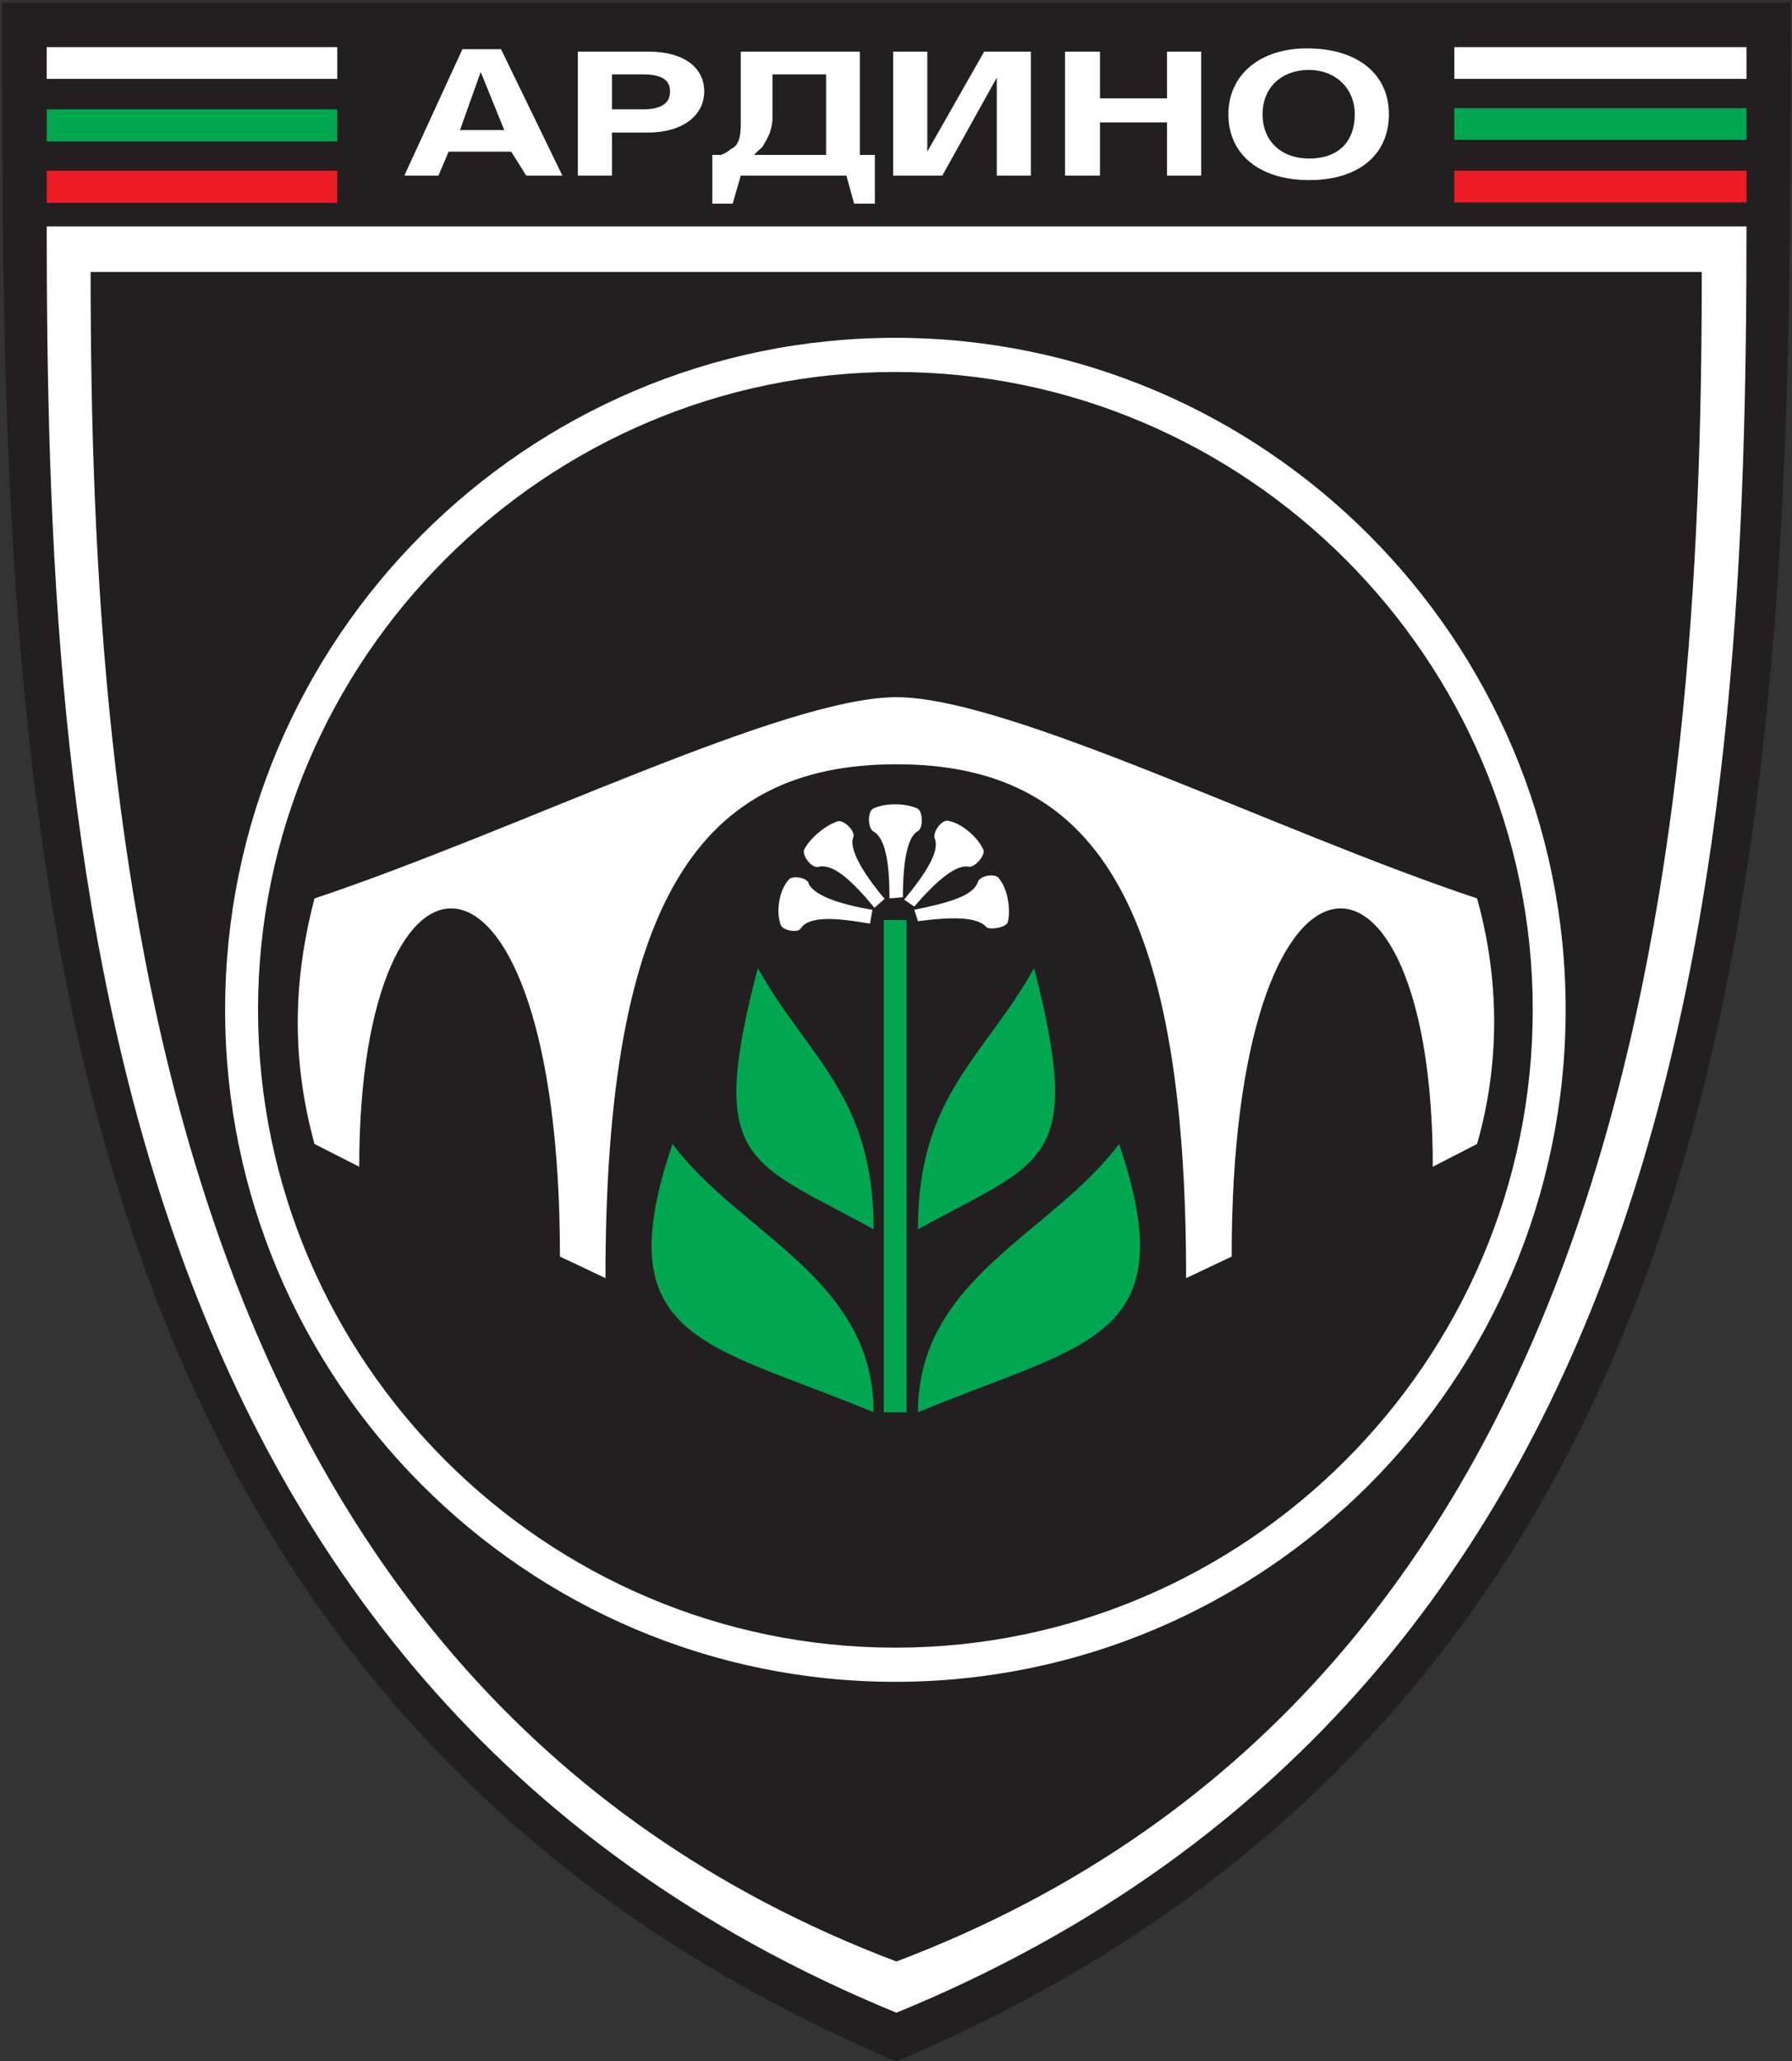 <svg version="1.2" xmlns="http://www.w3.org/2000/svg" viewBox="0 0 441 507" width="441" height="507">
	<rect x="0" y="0" width="441" height="507" fill="#333333" stroke="none"/>
	<title>Ardino-pdf</title>
	<style>
		.s0 { fill: #231f20 } 
		.s1 { fill: #ffffff } 
		.s2 { fill: #00a650 } 
		.s3 { fill: #ed1c24 } 
	</style>
	<path id="Path 1" class="s0" d="m0.5 0.6h440.2c0 187.1 0.3 413.1-220.1 506.5-220.1-93.4-220.1-319.4-220.1-506.5z"/>
	<path id="Path 2" fill-rule="evenodd" class="s1" d="m220.3 83.1c90.9 0 165 74.2 165 165.3 0 91.2-74.1 165.3-165 165.3-90.8 0-164.9-74.1-164.9-165.3 0-91.2 74.1-165.3 164.9-165.3zm-156.8 165.3c0 86.4 70.7 156.9 156.8 156.9 86.2 0 156.9-70.5 156.9-156.9 0-86.4-70.7-156.9-156.9-156.9-86.1 0-156.8 70.5-156.8 156.9z"/>
	<path id="Path 3" fill-rule="evenodd" class="s1" d="m429.8 55.7c0 148.8-10.9 358-209.2 439.4-198.2-81.4-209.1-290.6-209.1-439.4zm-11 11.2h-396.5c0 142.9 16.5 346.8 198.3 415.6 181.7-68.8 198.2-272.7 198.2-415.6zm-204.7 160.3c-8.1-1.4-14.8-2-17 1.1-0.6 1.4-4.8 0.5-5-0.9-1.2-3.3-0.3-8.4 1.9-10.9 0.9-1.4 5-0.5 5 0.9 1.4 2.8 7.3 5 15.7 6.4zm1.1-3.9c-5.3-6.4-10-10.9-13.7-10.1-1.7 0.6-4.2-2.8-3.6-4.2 1.4-2.8 5.3-6.1 8.4-7 1.7-0.2 4.5 2.8 3.6 4.2-0.8 2.8 2.3 8.4 7.8 14.9zm9.8 0.5c8.1-1.7 14.6-3.3 15.7-7 0.6-1.4 4.5-2.2 5.3-0.5 2 2.5 2.8 7.5 2 10.6-0.6 1.4-4.8 1.9-5.3 1.1-2.3-2.5-8.4-2.5-16.8-1.4zm-2.5-2.5c5.3-6.4 8.9-12 7.5-15.1-0.5-1.7 2-5 3.7-4.2 3 0.6 6.9 3.9 8.3 7 0.6 1.4-2.2 4.5-3.6 4.2-3.1-0.6-7.8 3.3-13.4 9.8zm-3.6-0.3c0-8.4-0.9-14.8-4-16.5-1.4-0.8-1.4-5 0-5.6 2.8-1.4 7.9-1.4 10.9 0 1.4 0.8 1.4 5 0 5.6-2.5 1.4-3.6 7.5-3.6 16.2z"/>
	<path id="Path 4" class="s2" d="m215 347.4c0-33-33-43.9-49.5-66-16.5 48.4 8.4 48.9 49.5 66zm0-45c0-33-16.2-42.2-28.5-64.3-12.6 48.3-2.5 47.2 28.5 64.3zm10.9 0c0-33 16.3-42.2 28.6-64.3 12.3 48.3 2.5 47.2-28.6 64.3zm0 45c0-33 33-43.9 49.5-66 16.5 48.4-8.4 48.9-49.5 66zm-8.4-121.1h5.6v121.1h-5.6z"/>
	<path id="Path 5" class="s1" d="m77.4 221c49.5-16.5 115.5-49.5 143.2-49.5 27.7 0 93.4 33 142.9 49.5 5.6 20.1 5.6 40.8 0 60.4l-10.9 5.6c0-88.1-49.5-88.1-49.5 22.1l-11.2 5.3c0-93.4-23.2-126.4-71.3-126.4-48.1 0-71.6 33-71.6 126.4l-11.2-5.3c0-110.2-49.4-110.2-49.4-22.1l-11-5.6c-5.5-20.1-5.5-39.4 0-60.4zm-65.9-209.4h71.5v7.8h-71.5zm346.4 0h71.9v7.8h-71.9z"/>
	<path id="Path 6" class="s2" d="m11.5 26.9h71.5v7.9h-71.5zm346.4-0.3h71.9v7.8h-71.9z"/>
	<path id="Path 7" class="s3" d="m11.5 42h71.5v7.9h-71.5zm346.4 0h71.9v7.8h-71.9z"/>
	<path id="Path 8" fill-rule="evenodd" class="s1" d="m123.3 12.1l15.1 31.1h-8.9l-3.7-5.9h-15.4l-2.5 5.9h-8.4l14.3-31.1zm-10.1 19.9h10.9l-5.8-14.3zm37.4 11.2h-8.4v-30.5h17.4c8.7 0 13.7 3.9 13.7 9.8 0 6.1-5.6 10.1-13.7 10.1h-9zm7.6-16.3c4.7 0 6.7-1.6 6.7-4.4 0-2.8-2-4.2-6.7-4.2h-7.6v8.6zm17.1 11.2c0.6 0 1.4 0 2 0 0.5 0 1.9-0.8 2.5-1.4 1.9-0.8 2.5-2.8 2.5-6.1v-17.9h29.3v25.4h3.7v12h-5.1l-1.9-6.9h-26l-2 6.9h-5zm28 0v-19.8h-13.2v10.6c0 2.5-0.8 4.5-2 6.4-0.5 1.2-1.3 1.4-2.5 2.8zm50.4 5.1h-8.4v-24.1l-13.4 24.1h-12.1v-30.5h8.4v24.6l14-24.6h11.5zm17-19h16.5v-11.5h8.4v30.5h-8.4v-13.1h-16.5v13.1h-8.6v-30.5h8.6zm71.1 3.9c0 10.1-7.6 16.2-19.6 16.2-12 0-19.9-6.1-19.9-16.2 0-9.8 7.9-16.2 19.3-16.2 12.6 0 20.2 6.4 20.2 16.2zm-19.6 10.9c7.2 0 11.2-4.2 11.2-10.9 0-6.4-4.8-10.9-11.2-10.9-7 0-11.5 4.5-11.5 10.9 0 6.5 4.5 10.9 11.5 10.9z"/>
</svg>